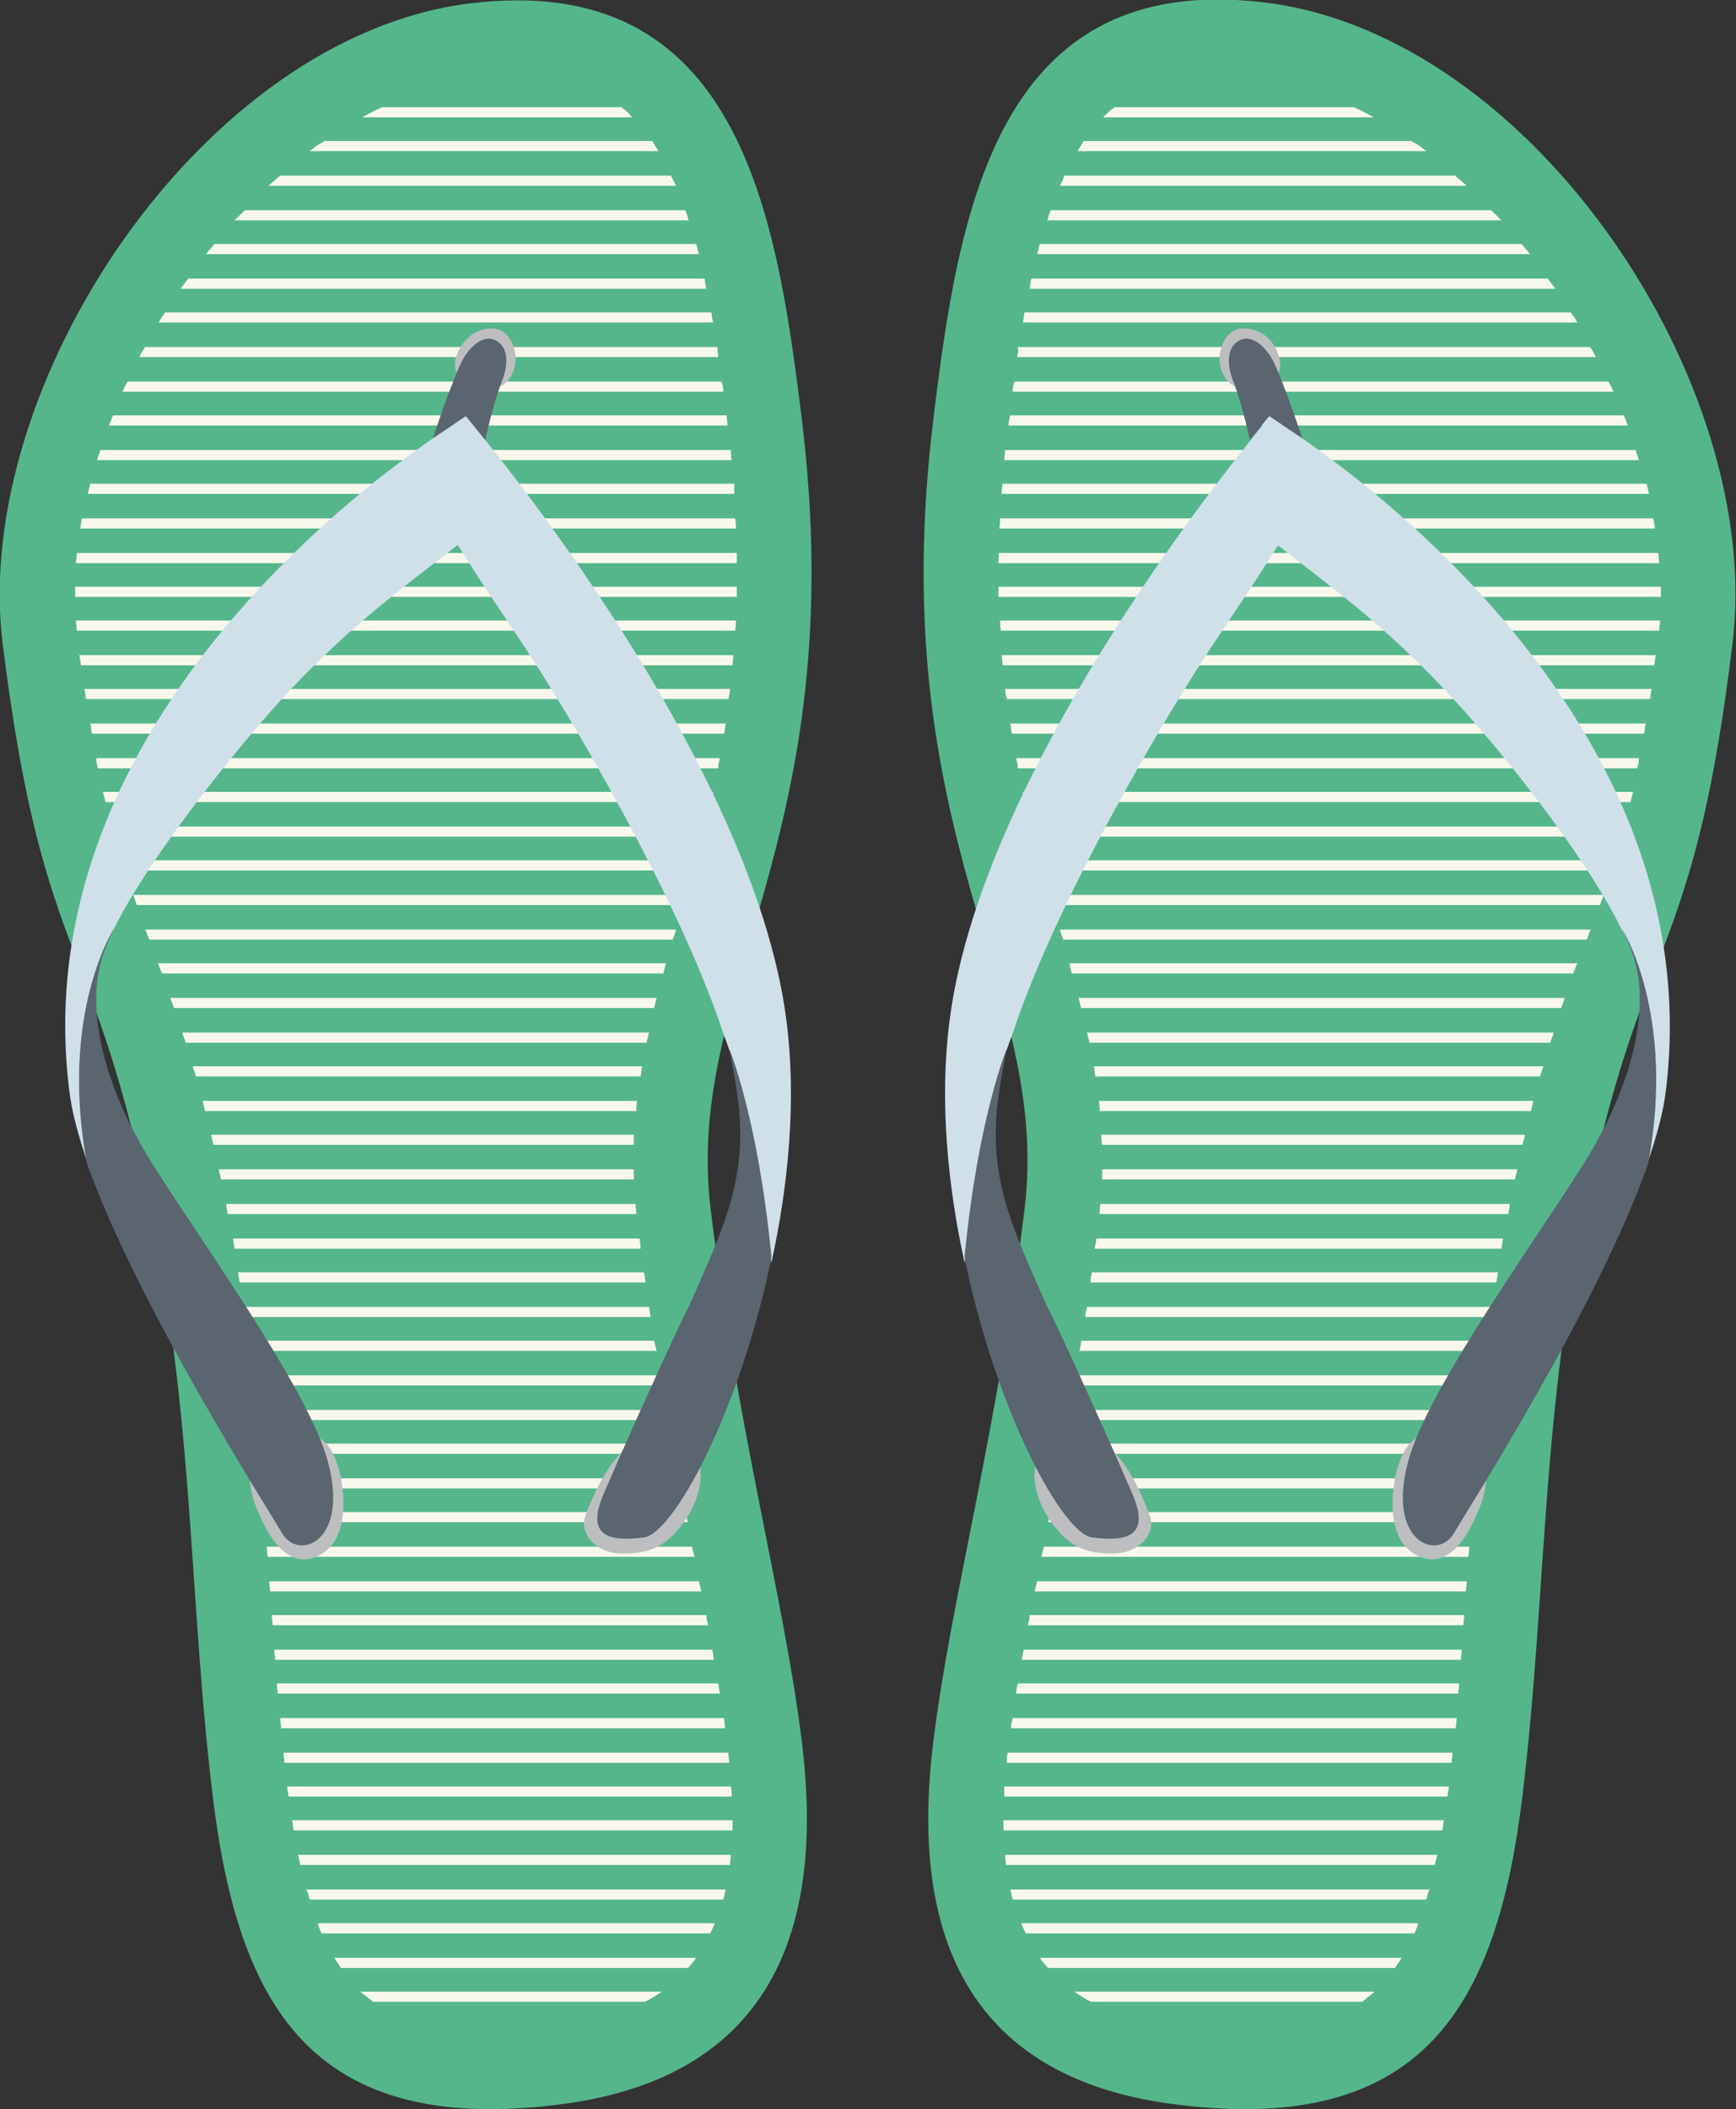 <?xml version="1.0" encoding="utf-8"?>
<!-- Generator: Adobe Illustrator 25.4.1, SVG Export Plug-In . SVG Version: 6.00 Build 0)  -->
<svg version="1.1" id="Layer_1" xmlns="http://www.w3.org/2000/svg" xmlns:xlink="http://www.w3.org/1999/xlink" x="0px" y="0px"
	 viewBox="0 0 205.7 249.8" style="enable-background:new 0 0 205.7 249.8;" xml:space="preserve">
<rect x="0" y="0" width="205.7" height="249.8" fill="#333333" stroke="none"/>
<style type="text/css">
	.st0{fill:#55B68C;}
	.st1{fill:#F7F8EB;}
	.st2{fill:#CFE0E9;}
	.st3{fill:#BCBEC0;}
	.st4{fill:#5A6570;}
</style>
<g>
	<path class="st0" d="M0.3,76.1C-3.4,45.6,24,4.3,55.7,0.4C87.5-3.5,92,25.1,95,49.6c6.1,49.7-14,67.2-10.8,93.6
		c3.2,26.3,8.7,46.1,10.8,63c2.1,16.9,0.2,39.6-29,43.1c-29.2,3.6-37.8-11.9-40.8-36.6c-3-24.7-2.1-47.5-8.6-74.9
		C10.3,110.4,4.7,111.7,0.3,76.1z"/>
	<g>
		<path class="st1" d="M74.9,13.9H42.9c0.8-0.4,1.6-0.9,2.4-1.2h28.3C74.1,13,74.5,13.4,74.9,13.9z"/>
		<path class="st1" d="M78,17.9H36.7c0.5-0.4,1-0.8,1.6-1.1c0,0,0.1-0.1,0.2-0.1h38.8C77.5,17.1,77.8,17.5,78,17.9z"/>
		<path class="st1" d="M80.1,22H31.8c0.5-0.4,0.9-0.8,1.4-1.2h46.3C79.7,21.2,79.9,21.6,80.1,22z"/>
		<path class="st1" d="M81.6,26.1H27.8c0.4-0.4,0.8-0.8,1.2-1.2h52.2C81.3,25.2,81.5,25.6,81.6,26.1z"/>
		<path class="st1" d="M82.8,30.1H24.4c0.3-0.4,0.7-0.8,1-1.2h57.1C82.6,29.3,82.7,29.7,82.8,30.1z"/>
		<path class="st1" d="M83.7,34.2H21.4c0.2-0.3,0.4-0.5,0.6-0.8c0.1-0.1,0.2-0.3,0.3-0.4h61.2C83.5,33.3,83.6,33.8,83.7,34.2z"/>
		<path class="st1" d="M84.5,38.2H18.8c0.2-0.4,0.5-0.8,0.8-1.2h64.7C84.3,37.4,84.4,37.8,84.5,38.2z"/>
		<path class="st1" d="M85.1,42.3H16.5c0.2-0.4,0.4-0.8,0.7-1.2H85C85,41.5,85.1,41.9,85.1,42.3z"/>
		<path class="st1" d="M85.7,46.4H14.5c0.2-0.4,0.4-0.8,0.6-1.2h70.4C85.6,45.5,85.7,45.9,85.7,46.4z"/>
		<path class="st1" d="M86.2,50.4H12.9c0.2-0.4,0.3-0.8,0.5-1.2h72.7C86.1,49.6,86.2,50,86.2,50.4z"/>
		<path class="st1" d="M86.7,54.5H11.5c0.1-0.4,0.3-0.8,0.4-1.2h74.7C86.6,53.6,86.6,54.1,86.7,54.5z"/>
		<path class="st1" d="M87,58.5H10.4c0.1-0.4,0.2-0.8,0.3-1.2h76.3C87,57.7,87,58.1,87,58.5z"/>
		<path class="st1" d="M87.2,62.6H9.5c0.1-0.4,0.1-0.8,0.2-1.2h77.4C87.2,61.8,87.2,62.2,87.2,62.6z"/>
		<path class="st1" d="M87.3,66.7H9c0-0.4,0.1-0.8,0.1-1.2h78.2C87.3,65.8,87.3,66.2,87.3,66.7z"/>
		<path class="st1" d="M87.3,69.5c0,0.4,0,0.8,0,1.2H8.9c0-0.4,0-0.8,0-1.2H87.3z"/>
		<path class="st1" d="M87.2,73.5c0,0.4,0,0.8-0.1,1.2h-78c0-0.4-0.1-0.8-0.1-1.2H87.2z"/>
		<path class="st1" d="M86.9,77.6c0,0.4-0.1,0.8-0.1,1.2H9.6c-0.1-0.4-0.1-0.8-0.2-1.2H86.9z"/>
		<path class="st1" d="M86.5,81.6c0,0.4-0.1,0.8-0.2,1.2H10.2c-0.1-0.4-0.1-0.8-0.2-1.2H86.5z"/>
		<path class="st1" d="M86,85.7c-0.1,0.4-0.1,0.8-0.2,1.2H10.9c-0.1-0.4-0.1-0.8-0.2-1.2H86z"/>
		<path class="st1" d="M85.3,89.8c-0.1,0.4-0.2,0.8-0.2,1.2H11.6c-0.1-0.4-0.2-0.8-0.2-1.2H85.3z"/>
		<path class="st1" d="M84.5,93.8c-0.1,0.4-0.2,0.8-0.3,1.2H12.5c-0.1-0.4-0.2-0.8-0.3-1.2H84.5z"/>
		<path class="st1" d="M83.5,97.9c-0.1,0.4-0.2,0.8-0.3,1.2H13.5c-0.1-0.4-0.2-0.8-0.3-1.2H83.5z"/>
		<path class="st1" d="M82.4,101.9c-0.1,0.4-0.2,0.8-0.3,1.2H14.7c-0.1-0.4-0.3-0.8-0.4-1.2H82.4z"/>
		<path class="st1" d="M81.3,106c-0.1,0.4-0.2,0.8-0.4,1.2H16.2c-0.1-0.4-0.3-0.8-0.4-1.2H81.3z"/>
		<path class="st1" d="M80.1,110.1c-0.1,0.4-0.2,0.8-0.4,1.2H17.7c-0.2-0.4-0.3-0.8-0.5-1.2H80.1z"/>
		<path class="st1" d="M78.9,114.1c-0.1,0.4-0.2,0.8-0.3,1.2H19.2c-0.2-0.4-0.3-0.8-0.5-1.2H78.9z"/>
		<path class="st1" d="M77.8,118.2c-0.1,0.4-0.2,0.8-0.3,1.2H20.6c-0.1-0.4-0.3-0.8-0.4-1.2H77.8z"/>
		<path class="st1" d="M76.9,122.3c-0.1,0.4-0.2,0.8-0.3,1.2H22c-0.1-0.4-0.3-0.8-0.4-1.2H76.9z"/>
		<path class="st1" d="M76.1,126.3c-0.1,0.4-0.1,0.8-0.2,1.2H23.2c-0.1-0.4-0.2-0.8-0.4-1.2H76.1z"/>
		<path class="st1" d="M75.5,130.4c-0.1,0.4-0.1,0.8-0.1,1.2H24.3c-0.1-0.4-0.2-0.8-0.3-1.2H75.5z"/>
		<path class="st1" d="M75.1,134.4c0,0.4,0,0.8,0,1.2H25.3c-0.1-0.4-0.2-0.8-0.3-1.2H75.1z"/>
		<path class="st1" d="M75.1,139.7H26.2c-0.1-0.4-0.2-0.8-0.3-1.2h49.2C75.1,138.9,75.1,139.3,75.1,139.7z"/>
		<path class="st1" d="M75.4,143.8H27c-0.1-0.4-0.2-0.8-0.2-1.2h48.5C75.3,143,75.4,143.4,75.4,143.8z"/>
		<path class="st1" d="M75.9,147.9H27.8c-0.1-0.4-0.1-0.8-0.2-1.2h48.2C75.8,147,75.9,147.4,75.9,147.9z"/>
		<path class="st1" d="M76.5,151.9H28.4c-0.1-0.4-0.1-0.8-0.2-1.2h48.1C76.4,151.1,76.4,151.5,76.5,151.9z"/>
		<path class="st1" d="M77.1,156H29c-0.1-0.4-0.1-0.8-0.2-1.2h48.1C77,155.2,77,155.6,77.1,156z"/>
		<path class="st1" d="M77.8,160H29.5c0-0.4-0.1-0.8-0.2-1.2h48.2C77.6,159.2,77.7,159.6,77.8,160z"/>
		<path class="st1" d="M78.4,164.1H30c0-0.4-0.1-0.8-0.1-1.2h48.4C78.3,163.3,78.4,163.7,78.4,164.1z"/>
		<path class="st1" d="M79.2,168.2H30.4c0-0.4-0.1-0.8-0.1-1.2h48.6C79,167.3,79.1,167.8,79.2,168.2z"/>
		<path class="st1" d="M79.9,172.2H30.8c0-0.4-0.1-0.8-0.1-1.2h49C79.8,171.4,79.8,171.8,79.9,172.2z"/>
		<path class="st1" d="M80.7,176.3H31.1c0-0.4-0.1-0.8-0.1-1.2h49.4C80.5,175.5,80.6,175.9,80.7,176.3z"/>
		<path class="st1" d="M81.5,180.3H31.4c0-0.4-0.1-0.8-0.1-1.2h49.9C81.3,179.5,81.4,179.9,81.5,180.3z"/>
		<path class="st1" d="M82.3,184.4H31.7c0-0.4-0.1-0.8-0.1-1.2H82c0,0,0,0.1,0,0.1C82.1,183.7,82.2,184,82.3,184.4z"/>
		<path class="st1" d="M83.1,188.5H32c0-0.4-0.1-0.8-0.1-1.2h50.9C82.9,187.6,83,188.1,83.1,188.5z"/>
		<path class="st1" d="M83.9,192.5H32.3c0-0.4-0.1-0.8-0.1-1.2h51.5C83.7,191.7,83.8,192.1,83.9,192.5z"/>
		<path class="st1" d="M84.6,196.6h-52c0-0.4-0.1-0.8-0.1-1.2h51.9C84.5,195.8,84.5,196.2,84.6,196.6z"/>
		<path class="st1" d="M85.3,200.6H32.9c0-0.4-0.1-0.8-0.1-1.2h52.3C85.2,199.8,85.2,200.2,85.3,200.6z"/>
		<path class="st1" d="M85.9,204.7H33.3c0-0.4-0.1-0.8-0.1-1.2h52.6C85.8,203.9,85.9,204.3,85.9,204.7z"/>
		<path class="st1" d="M86.4,208.8H33.7c0-0.4-0.1-0.8-0.1-1.2h52.7C86.3,207.9,86.4,208.4,86.4,208.8z"/>
		<path class="st1" d="M86.7,212.8H34.2c-0.1-0.4-0.1-0.8-0.2-1.2h52.6C86.7,212,86.7,212.4,86.7,212.8z"/>
		<path class="st1" d="M86.8,215.6c0,0.4,0,0.8,0,1.2h-52c-0.1-0.4-0.1-0.8-0.2-1.2H86.8z"/>
		<path class="st1" d="M86.6,219.7c0,0.4-0.1,0.8-0.1,1.2H35.6c-0.1-0.4-0.2-0.8-0.3-1.2H86.6z"/>
		<path class="st1" d="M86,223.8c-0.1,0.4-0.2,0.8-0.3,1.2h-49c-0.1-0.4-0.2-0.8-0.4-1.2H86z"/>
		<path class="st1" d="M84.7,227.8c-0.2,0.4-0.3,0.8-0.5,1.1c0,0,0,0.1-0.1,0.1h-46c-0.2-0.4-0.3-0.8-0.5-1.2H84.7z"/>
		<path class="st1" d="M82.5,231.9c-0.3,0.4-0.6,0.8-1,1.2H40.4c-0.3-0.4-0.5-0.8-0.8-1.2H82.5z"/>
		<path class="st1" d="M78.4,235.9c-0.6,0.4-1.3,0.9-2,1.2H44.2c-0.5-0.4-1-0.8-1.5-1.2H78.4z"/>
	</g>
	<g>
		<path class="st2" d="M91.4,149.6c-1.5-16-5.3-26.3-5.6-26.9c0,0,0,0,0,0c-5.1-15.8-18.5-38.5-24.4-47.2c-6.8-10.2-4.8-7.3-7.2-11
			l1-15.2c13.4,16.2,34.9,46.9,38,71.7C94.4,130.4,93.4,140.5,91.4,149.6z"/>
		<path class="st2" d="M13.5,110c0,0-6.5,10.1-3.1,27.8l0,0c0,0,0,0,0,0c-1.1-3.2-1.9-6.1-2.2-8.7C2.2,80.7,55.3,49.3,55.3,49.3
			l-1,15.2c-6.8,5.3-12.5,9.4-19.8,17.1C28.4,88.1,17.9,101.2,13.5,110C13.5,110,13.5,110,13.5,110"/>
		<path class="st3" d="M31.4,180.8c2.1,4,4.4,4.4,6.3,3.5c3.2-1.6,3.3-5.8,2.7-9.2c-0.8-4.2-3-6.8-7.2-4.1
			C30.2,172.9,27.9,174,31.4,180.8z"/>
		<path class="st4" d="M10.3,137.8C7,120.1,13.5,110,13.5,110v0c0,0,0,0,0,0c-0.7,1.4-1.2,2.7-1.5,3.8c-1.8,6.4,0.7,14.7,4.6,21.6
			c3.8,6.9,19.3,27.7,22.1,37.2c3,10.1-3.5,12.5-5.4,8.8C31.5,178.3,16.3,154.6,10.3,137.8C10.3,137.8,10.3,137.8,10.3,137.8"/>
		<path class="st3" d="M69.4,179.4c-0.9,2.3,1.3,4.5,4,4.6c3.4,0.1,5.5-0.7,7.7-3.8c2.2-3.1,2.7-7.1,0.5-8.6
			C78.1,169.1,73.5,168.7,69.4,179.4z"/>
		<path class="st4" d="M91.4,148.8c-1.6-16.5-5-24.6-5-24.6s0.8,4,1,5.7c1.3,9.6-1.6,15.4-5.8,24.9c-0.1,0-5.8,12.2-10.1,22.2
			c-2,4.7,0.3,5.7,4.8,5.1c3.4-0.4,11.2-14.5,15-32.6"/>
		<path class="st3" d="M58.3,38.9c1.9,0,2.8,2.1,2.8,3.6c0,1.5-0.9,3.7-3.7,3.7s-4-2.3-3.3-4.1C54.8,40.2,56.3,38.9,58.3,38.9z"/>
		<path class="st4" d="M51.3,51.9c0,0,2.5-7.6,3.7-9.6c0.8-1.3,2.3-2.7,3.7-2c1.4,0.7,1.6,2.5,0.9,4.5c-0.8,2.1-1.5,4.6-2.1,7.3
			l-2.3-2.8L51.3,51.9z"/>
	</g>
	<path class="st0" d="M205.3,76.1c3.7-30.6-23.6-71.9-55.4-75.8c-31.8-3.9-36.3,24.7-39.3,49.3c-6.1,49.7,14,67.2,10.8,93.6
		c-3.2,26.3-8.7,46.1-10.8,63c-2.1,16.9-0.2,39.6,29,43.1c29.2,3.6,37.8-11.9,40.8-36.6c3-24.7,2.1-47.5,8.6-74.9
		C195.4,110.4,201,111.7,205.3,76.1z"/>
	<g>
		<path class="st1" d="M130.7,13.9h32.1c-0.8-0.4-1.6-0.9-2.4-1.2h-28.3C131.6,13,131.2,13.4,130.7,13.9z"/>
		<path class="st1" d="M127.7,17.9H169c-0.5-0.4-1-0.8-1.6-1.1c-0.1,0-0.1-0.1-0.2-0.1h-38.8C128.2,17.1,127.9,17.5,127.7,17.9z"/>
		<path class="st1" d="M125.6,22h48.2c-0.5-0.4-0.9-0.8-1.4-1.2h-46.3C126,21.2,125.8,21.6,125.6,22z"/>
		<path class="st1" d="M124.1,26.1h53.8c-0.4-0.4-0.8-0.8-1.2-1.2h-52.2C124.4,25.2,124.2,25.6,124.1,26.1z"/>
		<path class="st1" d="M122.9,30.1h58.4c-0.3-0.4-0.7-0.8-1-1.2h-57.1C123.1,29.3,123,29.7,122.9,30.1z"/>
		<path class="st1" d="M122,34.2h62.3c-0.2-0.3-0.4-0.5-0.6-0.8c-0.1-0.1-0.2-0.3-0.3-0.4h-61.2C122.1,33.3,122.1,33.8,122,34.2z"/>
		<path class="st1" d="M121.2,38.2h65.7c-0.2-0.4-0.5-0.8-0.8-1.2h-64.7C121.3,37.4,121.3,37.8,121.2,38.2z"/>
		<path class="st1" d="M120.5,42.3h68.6c-0.2-0.4-0.4-0.8-0.7-1.2h-67.8C120.7,41.5,120.6,41.9,120.5,42.3z"/>
		<path class="st1" d="M120,46.4h71.2c-0.2-0.4-0.4-0.8-0.6-1.2h-70.4C120.1,45.5,120,45.9,120,46.4z"/>
		<path class="st1" d="M119.5,50.4h73.4c-0.2-0.4-0.3-0.8-0.5-1.2h-72.7C119.6,49.6,119.5,50,119.5,50.4z"/>
		<path class="st1" d="M119,54.5h75.2c-0.1-0.4-0.3-0.8-0.4-1.2h-74.7C119.1,53.6,119,54.1,119,54.5z"/>
		<path class="st1" d="M118.7,58.5h76.7c-0.1-0.4-0.2-0.8-0.3-1.2h-76.3C118.7,57.7,118.7,58.1,118.7,58.5z"/>
		<path class="st1" d="M118.4,62.6h77.7c-0.1-0.4-0.1-0.8-0.2-1.2h-77.4C118.5,61.8,118.5,62.2,118.4,62.6z"/>
		<path class="st1" d="M118.3,66.7h78.3c0-0.4-0.1-0.8-0.1-1.2h-78.2C118.4,65.8,118.3,66.2,118.3,66.7z"/>
		<path class="st1" d="M118.3,69.5c0,0.4,0,0.8,0,1.2h78.5c0-0.4,0-0.8,0-1.2H118.3z"/>
		<path class="st1" d="M118.5,73.5c0,0.4,0,0.8,0.1,1.2h78c0-0.4,0.1-0.8,0.1-1.2H118.5z"/>
		<path class="st1" d="M118.7,77.6c0,0.4,0.1,0.8,0.1,1.2h77.2c0.1-0.4,0.1-0.8,0.2-1.2H118.7z"/>
		<path class="st1" d="M119.1,81.6c0,0.4,0.1,0.8,0.2,1.2h76.2c0.1-0.4,0.1-0.8,0.2-1.2H119.1z"/>
		<path class="st1" d="M119.7,85.7c0.1,0.4,0.1,0.8,0.2,1.2h74.9c0.1-0.4,0.1-0.8,0.2-1.2H119.7z"/>
		<path class="st1" d="M120.4,89.8c0.1,0.4,0.2,0.8,0.2,1.2h73.4c0.1-0.4,0.2-0.8,0.2-1.2H120.4z"/>
		<path class="st1" d="M121.2,93.8c0.1,0.4,0.2,0.8,0.3,1.2h71.7c0.1-0.4,0.2-0.8,0.3-1.2H121.2z"/>
		<path class="st1" d="M122.2,97.9c0.1,0.4,0.2,0.8,0.3,1.2h69.6c0.1-0.4,0.2-0.8,0.3-1.2H122.2z"/>
		<path class="st1" d="M123.3,101.9c0.1,0.4,0.2,0.8,0.3,1.2h67.3c0.1-0.4,0.3-0.8,0.4-1.2H123.3z"/>
		<path class="st1" d="M124.4,106c0.1,0.4,0.2,0.8,0.4,1.2h64.8c0.1-0.4,0.3-0.8,0.4-1.2H124.4z"/>
		<path class="st1" d="M125.6,110.1c0.1,0.4,0.2,0.8,0.4,1.2H188c0.2-0.4,0.3-0.8,0.5-1.2H125.6z"/>
		<path class="st1" d="M126.7,114.1c0.1,0.4,0.2,0.8,0.3,1.2h59.4c0.2-0.4,0.3-0.8,0.5-1.2H126.7z"/>
		<path class="st1" d="M127.8,118.2c0.1,0.4,0.2,0.8,0.3,1.2H185c0.1-0.4,0.3-0.8,0.4-1.2H127.8z"/>
		<path class="st1" d="M128.8,122.3c0.1,0.4,0.2,0.8,0.3,1.2h54.6c0.1-0.4,0.3-0.8,0.4-1.2H128.8z"/>
		<path class="st1" d="M129.6,126.3c0.1,0.4,0.1,0.8,0.2,1.2h52.7c0.1-0.4,0.2-0.8,0.4-1.2H129.6z"/>
		<path class="st1" d="M130.2,130.4c0.1,0.4,0.1,0.8,0.1,1.2h51.1c0.1-0.4,0.2-0.8,0.3-1.2H130.2z"/>
		<path class="st1" d="M130.5,134.4c0,0.4,0,0.8,0.1,1.2h49.8c0.1-0.4,0.2-0.8,0.3-1.2H130.5z"/>
		<path class="st1" d="M130.6,139.7h48.9c0.1-0.4,0.2-0.8,0.3-1.2h-49.2C130.6,138.9,130.6,139.3,130.6,139.7z"/>
		<path class="st1" d="M130.3,143.8h48.4c0.1-0.4,0.2-0.8,0.2-1.2h-48.5C130.3,143,130.3,143.4,130.3,143.8z"/>
		<path class="st1" d="M129.7,147.9h48.2c0.1-0.4,0.1-0.8,0.2-1.2h-48.2C129.9,147,129.8,147.4,129.7,147.9z"/>
		<path class="st1" d="M129.2,151.9h48.1c0.1-0.4,0.1-0.8,0.2-1.2h-48.1C129.3,151.1,129.2,151.5,129.2,151.9z"/>
		<path class="st1" d="M128.6,156h48.1c0.1-0.4,0.1-0.8,0.2-1.2h-48.1C128.7,155.2,128.6,155.6,128.6,156z"/>
		<path class="st1" d="M127.9,160h48.2c0.1-0.4,0.1-0.8,0.2-1.2h-48.2C128.1,159.2,128,159.6,127.9,160z"/>
		<path class="st1" d="M127.2,164.1h48.4c0-0.4,0.1-0.8,0.1-1.2h-48.4C127.4,163.3,127.3,163.7,127.2,164.1z"/>
		<path class="st1" d="M126.5,168.2h48.8c0-0.4,0.1-0.8,0.1-1.2h-48.6C126.7,167.3,126.6,167.8,126.5,168.2z"/>
		<path class="st1" d="M125.8,172.2h49.1c0-0.4,0.1-0.8,0.1-1.2h-49C125.9,171.4,125.8,171.8,125.8,172.2z"/>
		<path class="st1" d="M125,176.3h49.6c0-0.4,0.1-0.8,0.1-1.2h-49.4C125.1,175.5,125.1,175.9,125,176.3z"/>
		<path class="st1" d="M124.2,180.3h50.1c0-0.4,0.1-0.8,0.1-1.2h-49.9C124.4,179.5,124.3,179.9,124.2,180.3z"/>
		<path class="st1" d="M123.4,184.4H174c0-0.4,0.1-0.8,0.1-1.2h-50.4c0,0,0,0.1,0,0.1C123.5,183.7,123.5,184,123.4,184.4z"/>
		<path class="st1" d="M122.6,188.5h51.1c0-0.4,0.1-0.8,0.1-1.2h-50.9C122.8,187.6,122.7,188.1,122.6,188.5z"/>
		<path class="st1" d="M121.8,192.5h51.6c0-0.4,0.1-0.8,0.1-1.2h-51.5C122,191.7,121.9,192.1,121.8,192.5z"/>
		<path class="st1" d="M121.1,196.6h52c0-0.4,0.1-0.8,0.1-1.2h-51.9C121.2,195.8,121.1,196.2,121.1,196.6z"/>
		<path class="st1" d="M120.4,200.6h52.4c0-0.4,0.1-0.8,0.1-1.2h-52.3C120.5,199.8,120.4,200.2,120.4,200.6z"/>
		<path class="st1" d="M119.8,204.7h52.7c0-0.4,0.1-0.8,0.1-1.2h-52.6C119.9,203.9,119.8,204.3,119.8,204.7z"/>
		<path class="st1" d="M119.3,208.8H172c0-0.4,0.1-0.8,0.1-1.2h-52.7C119.3,207.9,119.3,208.4,119.3,208.8z"/>
		<path class="st1" d="M119,212.8h52.5c0.1-0.4,0.1-0.8,0.2-1.2H119C119,212,119,212.4,119,212.8z"/>
		<path class="st1" d="M118.9,215.6c0,0.4,0,0.8,0,1.2h52c0.1-0.4,0.1-0.8,0.2-1.2H118.9z"/>
		<path class="st1" d="M119.1,219.7c0,0.4,0.1,0.8,0.1,1.2h50.8c0.1-0.4,0.2-0.8,0.3-1.2H119.1z"/>
		<path class="st1" d="M119.7,223.8c0.1,0.4,0.2,0.8,0.3,1.2h49c0.1-0.4,0.2-0.8,0.4-1.2H119.7z"/>
		<path class="st1" d="M121,227.8c0.2,0.4,0.3,0.8,0.5,1.1c0,0,0,0.1,0.1,0.1h46c0.2-0.4,0.3-0.8,0.5-1.2H121z"/>
		<path class="st1" d="M123.2,231.9c0.3,0.4,0.6,0.8,1,1.2h41.1c0.3-0.4,0.5-0.8,0.8-1.2H123.2z"/>
		<path class="st1" d="M127.3,235.9c0.6,0.4,1.3,0.9,2,1.2h32.1c0.5-0.4,1-0.8,1.5-1.2H127.3z"/>
	</g>
	<g>
		<path class="st2" d="M114.3,149.6c1.5-16,5.3-26.3,5.6-26.9c0,0,0,0,0,0c5.1-15.8,18.5-38.5,24.4-47.2c6.8-10.2,4.8-7.3,7.2-11
			l-1-15.2c-13.4,16.2-34.9,46.9-38,71.7C111.3,130.4,112.3,140.5,114.3,149.6z"/>
		<path class="st2" d="M192.1,110c0,0,6.5,10.1,3.1,27.8l0,0c0,0,0,0,0,0c1.1-3.2,1.9-6.1,2.2-8.7c5.9-48.4-47.1-79.8-47.1-79.8
			l1,15.2c6.8,5.3,12.5,9.4,19.8,17.1C177.3,88.1,187.8,101.2,192.1,110C192.1,110,192.1,110,192.1,110"/>
		<path class="st3" d="M174.3,180.8c-2.1,4-4.4,4.4-6.3,3.5c-3.2-1.6-3.3-5.8-2.7-9.2c0.8-4.2,3-6.8,7.2-4.1
			C175.5,172.9,177.8,174,174.3,180.8z"/>
		<path class="st4" d="M195.3,137.8c3.3-17.7-3.1-27.8-3.1-27.8v0c0,0,0,0,0,0c0.7,1.4,1.2,2.7,1.5,3.8c1.8,6.4-0.7,14.7-4.6,21.6
			c-3.8,6.9-19.3,27.7-22.1,37.2c-3,10.1,3.5,12.5,5.4,8.8C174.2,178.3,189.4,154.6,195.3,137.8
			C195.3,137.8,195.3,137.8,195.3,137.8"/>
		<path class="st3" d="M136.2,179.4c0.9,2.3-1.3,4.5-4,4.6c-3.4,0.1-5.5-0.7-7.7-3.8c-2.2-3.1-2.7-7.1-0.5-8.6
			C127.6,169.1,132.2,168.7,136.2,179.4z"/>
		<path class="st4" d="M114.3,148.8c1.6-16.5,5-24.6,5-24.6s-0.8,4-1,5.7c-1.3,9.6,1.6,15.4,5.8,24.9c0.1,0,5.8,12.2,10.1,22.2
			c2,4.7-0.3,5.7-4.8,5.1c-3.4-0.4-11.2-14.5-15-32.6"/>
		<path class="st3" d="M147.3,38.9c-1.9,0-2.8,2.1-2.8,3.6c0,1.5,0.9,3.7,3.7,3.7c2.8,0,4-2.3,3.3-4.1
			C150.9,40.2,149.4,38.9,147.3,38.9z"/>
		<path class="st4" d="M154.3,51.9c0,0-2.5-7.6-3.7-9.6c-0.8-1.3-2.3-2.7-3.7-2c-1.4,0.7-1.6,2.5-0.9,4.5c0.8,2.1,1.5,4.6,2.1,7.3
			l2.3-2.8L154.3,51.9z"/>
	</g>
</g>
</svg>
